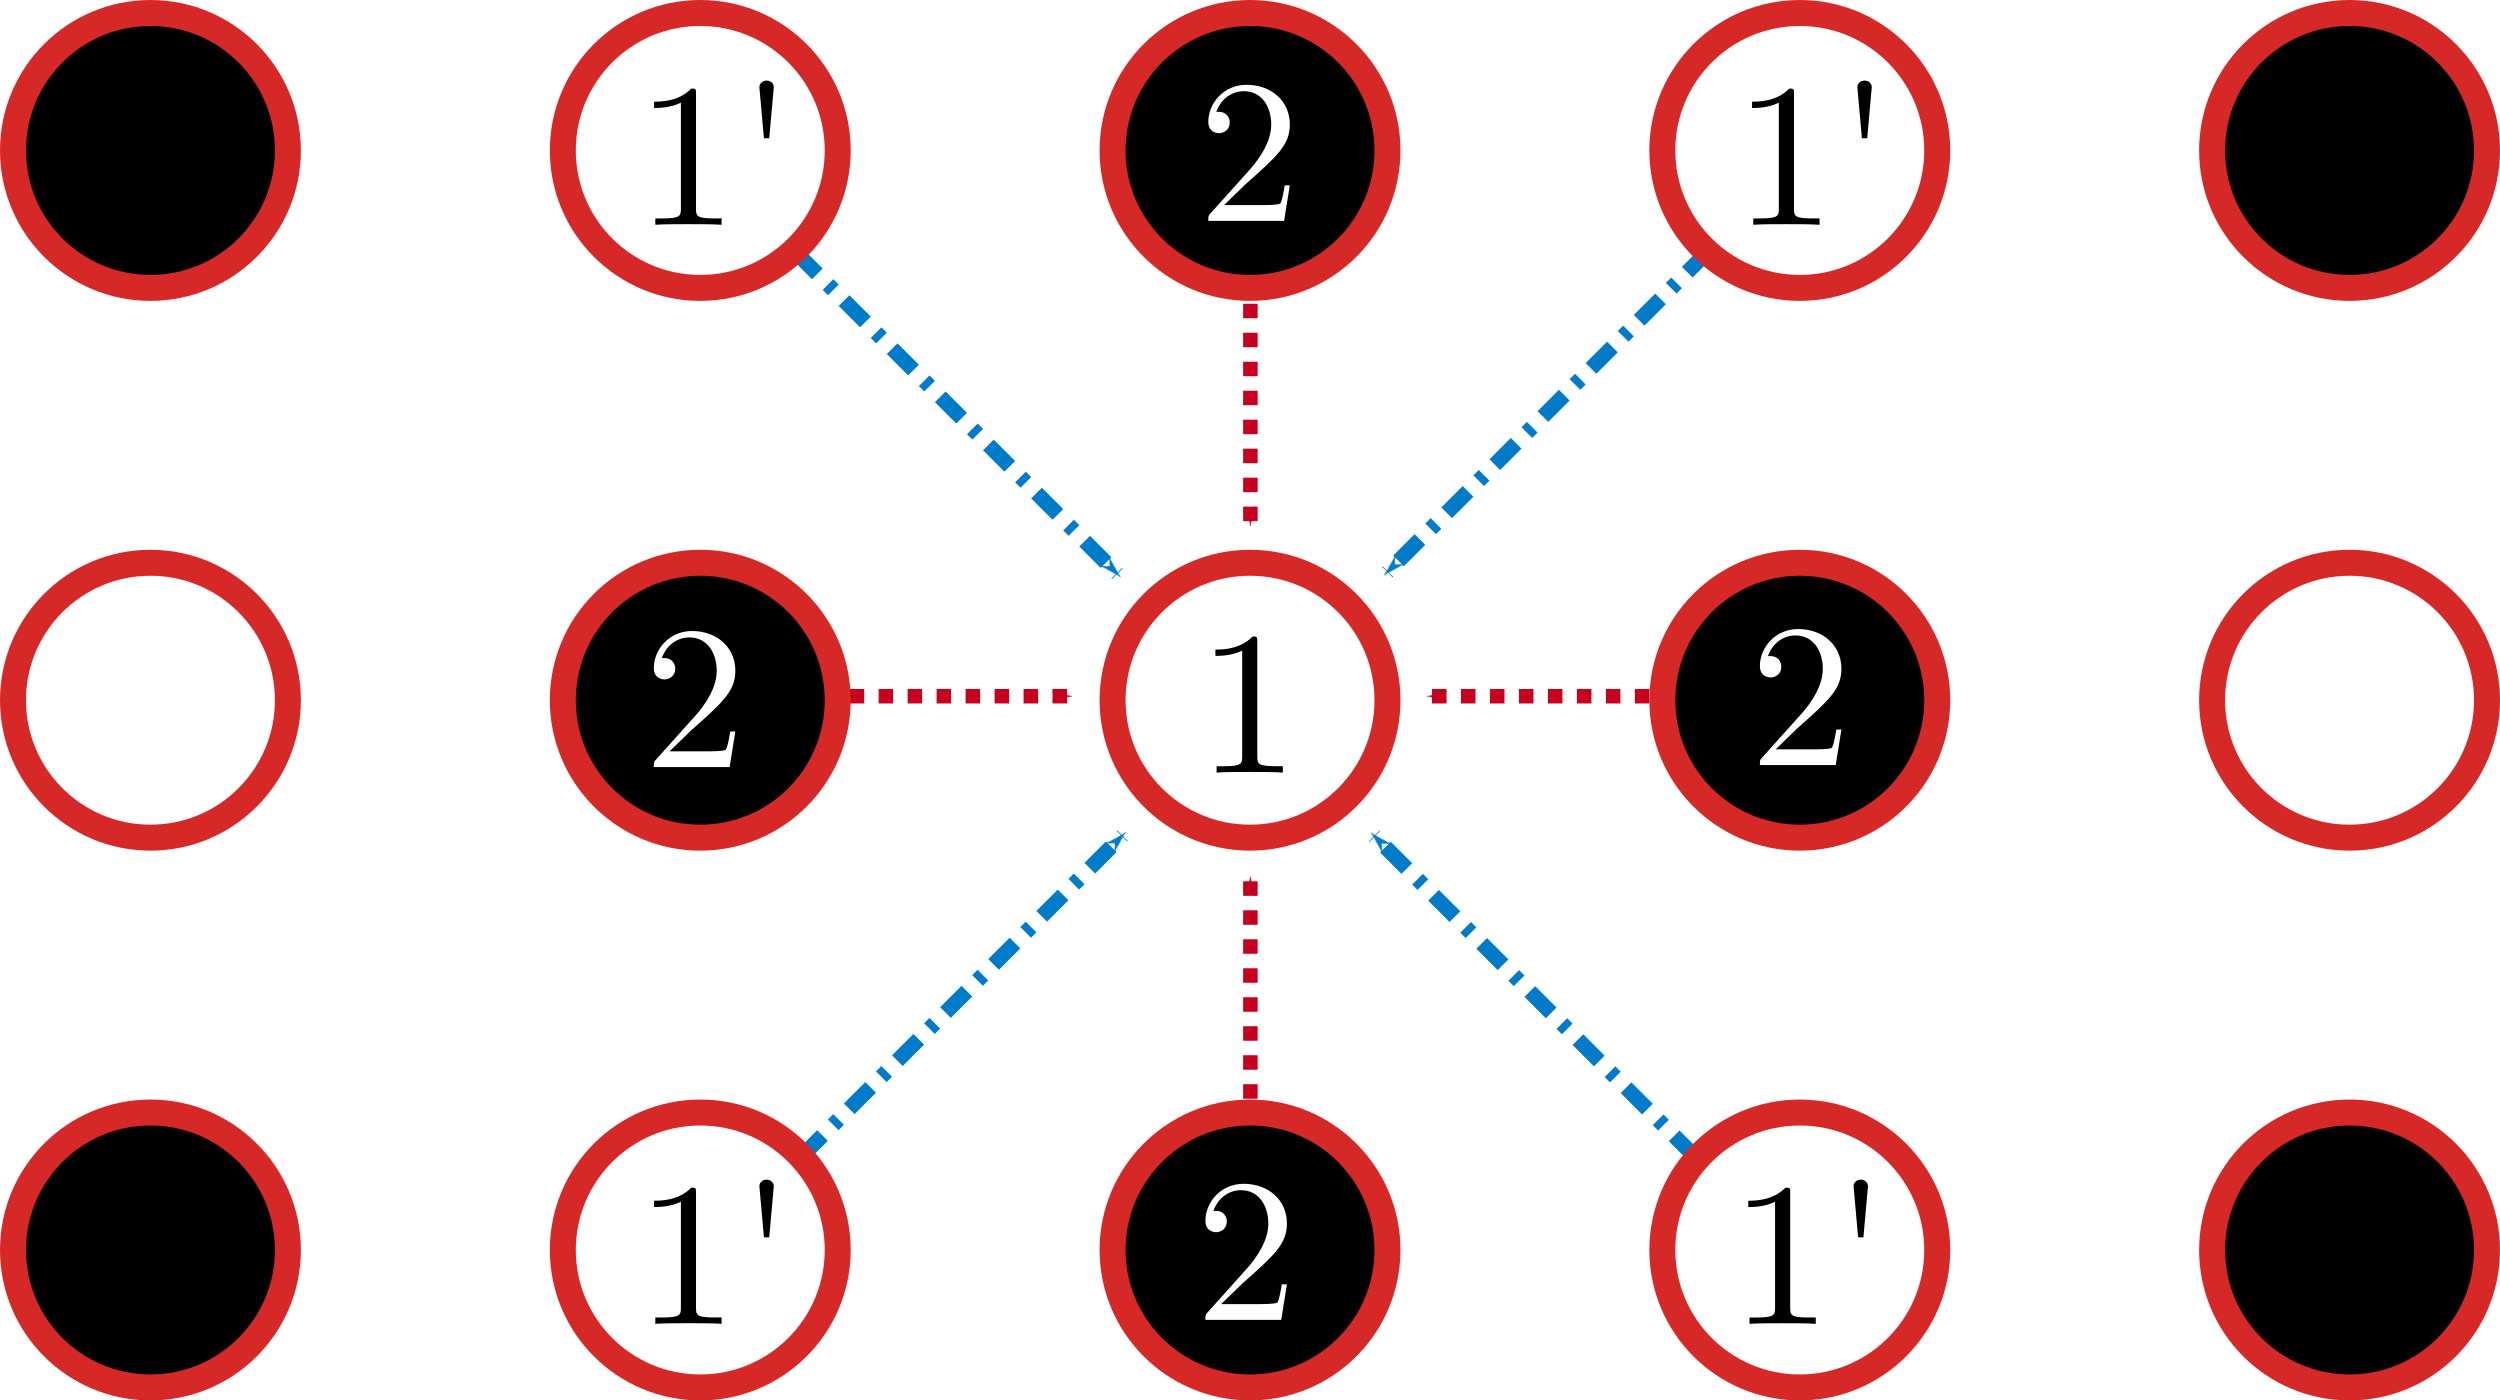 <?xml version="1.0" encoding="UTF-8" standalone="no"?>
<svg
   xmlns:dc="http://purl.org/dc/elements/1.1/"
   xmlns:cc="http://creativecommons.org/ns#"
   xmlns:rdf="http://www.w3.org/1999/02/22-rdf-syntax-ns#"
   xmlns:svg="http://www.w3.org/2000/svg"
   xmlns="http://www.w3.org/2000/svg"
   xmlns:sodipodi="http://sodipodi.sourceforge.net/DTD/sodipodi-0.dtd"
   xmlns:inkscape="http://www.inkscape.org/namespaces/inkscape"
   id="svg8"
   version="1.1"
   viewBox="0 0 48.125 26.958"
   height="101.89"
   width="181.89"
   sodipodi:docname="1_sites_CMF.svg"
   inkscape:version="0.92.5 (2060ec1f9f, 2020-04-08)">
  <sodipodi:namedview
     pagecolor="#bfbfbf"
     bordercolor="#666666"
     borderopacity="1"
     objecttolerance="10"
     gridtolerance="10"
     guidetolerance="10"
     inkscape:pageopacity="0"
     inkscape:pageshadow="2"
     inkscape:window-width="1920"
     inkscape:window-height="1016"
     id="namedview76"
     showgrid="false"
     inkscape:zoom="2.3548227"
     inkscape:cx="18.953043"
     inkscape:cy="58.142218"
     inkscape:window-x="0"
     inkscape:window-y="27"
     inkscape:window-maximized="1"
     inkscape:current-layer="g4954"
     showguides="true"
     inkscape:guide-bbox="true" />
  <defs
     id="defs2">
    <marker
       inkscape:isstock="true"
       style="overflow:visible"
       id="marker7851"
       refX="0"
       refY="0"
       orient="auto"
       inkscape:stockid="Arrow1Mend">
      <path
         transform="matrix(-0.4,0,0,-0.4,-4,0)"
         style="fill:#c6001e;fill-opacity:1;fill-rule:evenodd;stroke:#c6001e;stroke-width:1pt;stroke-opacity:1"
         d="M 0,0 5,-5 -12.5,0 5,5 Z"
         id="path7849"
         inkscape:connector-curvature="0" />
    </marker>
    <marker
       inkscape:isstock="true"
       style="overflow:visible"
       id="marker7703"
       refX="0"
       refY="0"
       orient="auto"
       inkscape:stockid="Arrow1Mend">
      <path
         transform="matrix(-0.4,0,0,-0.4,-4,0)"
         style="fill:#000000;fill-opacity:1;fill-rule:evenodd;stroke:#000000;stroke-width:1pt;stroke-opacity:1"
         d="M 0,0 5,-5 -12.5,0 5,5 Z"
         id="path7701"
         inkscape:connector-curvature="0" />
    </marker>
    <marker
       inkscape:stockid="Arrow1Mend"
       orient="auto"
       refY="0"
       refX="0"
       id="marker5437"
       style="overflow:visible"
       inkscape:isstock="true"
       inkscape:collect="always">
      <path
         id="path5435"
         d="M 0,0 5,-5 -12.5,0 5,5 Z"
         style="fill:#007bc9;fill-opacity:1;fill-rule:evenodd;stroke:#007bc9;stroke-width:1pt;stroke-opacity:1"
         transform="matrix(-0.4,0,0,-0.4,-4,0)"
         inkscape:connector-curvature="0" />
    </marker>
    <marker
       inkscape:stockid="Arrow1Send"
       orient="auto"
       refY="0"
       refX="0"
       id="Arrow1Send"
       style="overflow:visible"
       inkscape:isstock="true">
      <path
         id="path4973"
         d="M 0,0 5,-5 -12.5,0 5,5 Z"
         style="fill:#000000;fill-opacity:1;fill-rule:evenodd;stroke:#000000;stroke-width:1pt;stroke-opacity:1"
         transform="matrix(-0.2,0,0,-0.2,-1.2,0)"
         inkscape:connector-curvature="0" />
    </marker>
    <marker
       inkscape:stockid="Arrow1Mend"
       orient="auto"
       refY="0"
       refX="0"
       id="marker5221"
       style="overflow:visible"
       inkscape:isstock="true">
      <path
         id="path4967"
         d="M 0,0 5,-5 -12.5,0 5,5 Z"
         style="fill:#000000;fill-opacity:1;fill-rule:evenodd;stroke:#000000;stroke-width:1pt;stroke-opacity:1"
         transform="matrix(-0.4,0,0,-0.4,-4,0)"
         inkscape:connector-curvature="0" />
    </marker>
    <marker
       orient="auto"
       refY="0"
       refX="0"
       id="marker4566"
       style="overflow:visible">
      <path
         id="path4564"
         d="M 0,0 5,-5 -12.5,0 5,5 Z"
         style="fill:#ffa3a3;fill-opacity:1;fill-rule:evenodd;stroke:#ffa3a3;stroke-width:1pt;stroke-opacity:1"
         transform="matrix(-0.4,0,0,-0.4,-4,0)"
         inkscape:connector-curvature="0" />
    </marker>
    <marker
       style="overflow:visible"
       id="Arrow1Mend"
       refX="0"
       refY="0"
       orient="auto">
      <path
         transform="matrix(-0.4,0,0,-0.4,-4,0)"
         style="fill:#a6a6a6;fill-opacity:1;fill-rule:evenodd;stroke:#a6a6a6;stroke-width:1pt;stroke-opacity:1"
         d="M 0,0 5,-5 -12.5,0 5,5 Z"
         id="path1107"
         inkscape:connector-curvature="0" />
    </marker>
    <marker
       style="overflow:visible"
       id="Arrow1Mend-5"
       refX="0"
       refY="0"
       orient="auto">
      <path
         transform="matrix(-0.4,0,0,-0.4,-4,0)"
         style="fill:#a6a6a6;fill-opacity:1;fill-rule:evenodd;stroke:#a6a6a6;stroke-width:1pt;stroke-opacity:1"
         d="M 0,0 5,-5 -12.5,0 5,5 Z"
         id="path1107-2"
         inkscape:connector-curvature="0" />
    </marker>
    <marker
       style="overflow:visible"
       id="Arrow1Mend-4"
       refX="0"
       refY="0"
       orient="auto">
      <path
         transform="matrix(-0.4,0,0,-0.4,-4,0)"
         style="fill:#a6a6a6;fill-opacity:1;fill-rule:evenodd;stroke:#a6a6a6;stroke-width:1pt;stroke-opacity:1"
         d="M 0,0 5,-5 -12.5,0 5,5 Z"
         id="path1107-7"
         inkscape:connector-curvature="0" />
    </marker>
    <marker
       style="overflow:visible"
       id="Arrow1Mend-43"
       refX="0"
       refY="0"
       orient="auto">
      <path
         transform="matrix(-0.4,0,0,-0.4,-4,0)"
         style="fill:#a6a6a6;fill-opacity:1;fill-rule:evenodd;stroke:#a6a6a6;stroke-width:1pt;stroke-opacity:1"
         d="M 0,0 5,-5 -12.5,0 5,5 Z"
         id="path1107-0"
         inkscape:connector-curvature="0" />
    </marker>
    <marker
       style="overflow:visible"
       id="Arrow1Mend-8"
       refX="0"
       refY="0"
       orient="auto">
      <path
         transform="matrix(-0.4,0,0,-0.4,-4,0)"
         style="fill:#a6a6a6;fill-opacity:1;fill-rule:evenodd;stroke:#a6a6a6;stroke-width:1pt;stroke-opacity:1"
         d="M 0,0 5,-5 -12.5,0 5,5 Z"
         id="path1107-6"
         inkscape:connector-curvature="0" />
    </marker>
    <marker
       style="overflow:visible"
       id="Arrow1Mend-84"
       refX="0"
       refY="0"
       orient="auto">
      <path
         transform="matrix(-0.4,0,0,-0.4,-4,0)"
         style="fill:#a6a6a6;fill-opacity:1;fill-rule:evenodd;stroke:#a6a6a6;stroke-width:1pt;stroke-opacity:1"
         d="M 0,0 5,-5 -12.5,0 5,5 Z"
         id="path1107-3"
         inkscape:connector-curvature="0" />
    </marker>
    <marker
       style="overflow:visible"
       id="Arrow1Mend-49"
       refX="0"
       refY="0"
       orient="auto">
      <path
         transform="matrix(-0.4,0,0,-0.4,-4,0)"
         style="fill:#a6a6a6;fill-opacity:1;fill-rule:evenodd;stroke:#a6a6a6;stroke-width:1pt;stroke-opacity:1"
         d="M 0,0 5,-5 -12.5,0 5,5 Z"
         id="path1107-20"
         inkscape:connector-curvature="0" />
    </marker>
    <marker
       style="overflow:visible"
       id="Arrow1Mend-89"
       refX="0"
       refY="0"
       orient="auto">
      <path
         transform="matrix(-0.4,0,0,-0.4,-4,0)"
         style="fill:#a6a6a6;fill-opacity:1;fill-rule:evenodd;stroke:#a6a6a6;stroke-width:1pt;stroke-opacity:1"
         d="M 0,0 5,-5 -12.5,0 5,5 Z"
         id="path1107-26"
         inkscape:connector-curvature="0" />
    </marker>
    <marker
       orient="auto"
       refY="0"
       refX="0"
       id="marker4566-5"
       style="overflow:visible">
      <path
         id="path4564-0"
         d="M 0,0 5,-5 -12.5,0 5,5 Z"
         style="fill:#ffa3a3;fill-opacity:1;fill-rule:evenodd;stroke:#ffa3a3;stroke-width:1pt;stroke-opacity:1"
         transform="matrix(-0.4,0,0,-0.4,-4,0)"
         inkscape:connector-curvature="0" />
    </marker>
    <marker
       orient="auto"
       refY="0"
       refX="0"
       id="marker4566-8"
       style="overflow:visible">
      <path
         id="path4564-7"
         d="M 0,0 5,-5 -12.5,0 5,5 Z"
         style="fill:#ffa3a3;fill-opacity:1;fill-rule:evenodd;stroke:#ffa3a3;stroke-width:1pt;stroke-opacity:1"
         transform="matrix(-0.4,0,0,-0.4,-4,0)"
         inkscape:connector-curvature="0" />
    </marker>
    <marker
       orient="auto"
       refY="0"
       refX="0"
       id="marker4566-7"
       style="overflow:visible">
      <path
         id="path4564-2"
         d="M 0,0 5,-5 -12.5,0 5,5 Z"
         style="fill:#ffa3a3;fill-opacity:1;fill-rule:evenodd;stroke:#ffa3a3;stroke-width:1pt;stroke-opacity:1"
         transform="matrix(-0.4,0,0,-0.4,-4,0)"
         inkscape:connector-curvature="0" />
    </marker>
    <marker
       orient="auto"
       refY="0"
       refX="0"
       id="marker4566-2"
       style="overflow:visible">
      <path
         id="path4564-26"
         d="M 0,0 5,-5 -12.5,0 5,5 Z"
         style="fill:#ffa3a3;fill-opacity:1;fill-rule:evenodd;stroke:#ffa3a3;stroke-width:1pt;stroke-opacity:1"
         transform="matrix(-0.4,0,0,-0.4,-4,0)"
         inkscape:connector-curvature="0" />
    </marker>
    <marker
       orient="auto"
       refY="0"
       refX="0"
       id="marker4566-6"
       style="overflow:visible">
      <path
         id="path4564-1"
         d="M 0,0 5,-5 -12.5,0 5,5 Z"
         style="fill:#ffa3a3;fill-opacity:1;fill-rule:evenodd;stroke:#ffa3a3;stroke-width:1pt;stroke-opacity:1"
         transform="matrix(-0.4,0,0,-0.4,-4,0)"
         inkscape:connector-curvature="0" />
    </marker>
    <marker
       inkscape:stockid="Arrow1Mend"
       orient="auto"
       refY="0"
       refX="0"
       id="marker5437-7"
       style="overflow:visible"
       inkscape:isstock="true">
      <path
         inkscape:connector-curvature="0"
         id="path5435-9"
         d="M 0,0 5,-5 -12.5,0 5,5 Z"
         style="fill:#007bc9;fill-opacity:1;fill-rule:evenodd;stroke:#007bc9;stroke-width:1pt;stroke-opacity:1"
         transform="matrix(-0.4,0,0,-0.4,-4,0)" />
    </marker>
    <marker
       inkscape:stockid="Arrow1Mend"
       orient="auto"
       refY="0"
       refX="0"
       id="marker5437-0"
       style="overflow:visible"
       inkscape:isstock="true">
      <path
         inkscape:connector-curvature="0"
         id="path5435-2"
         d="M 0,0 5,-5 -12.5,0 5,5 Z"
         style="fill:#007bc9;fill-opacity:1;fill-rule:evenodd;stroke:#007bc9;stroke-width:1pt;stroke-opacity:1"
         transform="matrix(-0.4,0,0,-0.4,-4,0)" />
    </marker>
    <marker
       inkscape:stockid="Arrow1Mend"
       orient="auto"
       refY="0"
       refX="0"
       id="marker5437-75"
       style="overflow:visible"
       inkscape:isstock="true">
      <path
         inkscape:connector-curvature="0"
         id="path5435-92"
         d="M 0,0 5,-5 -12.5,0 5,5 Z"
         style="fill:#007bc9;fill-opacity:1;fill-rule:evenodd;stroke:#007bc9;stroke-width:1pt;stroke-opacity:1"
         transform="matrix(-0.4,0,0,-0.4,-4,0)" />
    </marker>
    <marker
       inkscape:isstock="true"
       style="overflow:visible"
       id="marker7851-3"
       refX="0"
       refY="0"
       orient="auto"
       inkscape:stockid="Arrow1Mend">
      <path
         inkscape:connector-curvature="0"
         transform="matrix(-0.4,0,0,-0.4,-4,0)"
         style="fill:#c6001e;fill-opacity:1;fill-rule:evenodd;stroke:#c6001e;stroke-width:1pt;stroke-opacity:1"
         d="M 0,0 5,-5 -12.5,0 5,5 Z"
         id="path7849-6" />
    </marker>
    <marker
       inkscape:isstock="true"
       style="overflow:visible"
       id="marker7851-2"
       refX="0"
       refY="0"
       orient="auto"
       inkscape:stockid="Arrow1Mend">
      <path
         inkscape:connector-curvature="0"
         transform="matrix(-0.4,0,0,-0.4,-4,0)"
         style="fill:#c6001e;fill-opacity:1;fill-rule:evenodd;stroke:#c6001e;stroke-width:1pt;stroke-opacity:1"
         d="M 0,0 5,-5 -12.5,0 5,5 Z"
         id="path7849-9" />
    </marker>
    <marker
       inkscape:stockid="Arrow1Mend"
       orient="auto"
       refY="0"
       refX="0"
       id="marker5437-7-1"
       style="overflow:visible"
       inkscape:isstock="true">
      <path
         inkscape:connector-curvature="0"
         id="path5435-9-9"
         d="M 0,0 5,-5 -12.5,0 5,5 Z"
         style="fill:#000000;fill-opacity:1;fill-rule:evenodd;stroke:#000000;stroke-width:1pt;stroke-opacity:1"
         transform="matrix(-0.4,0,0,-0.4,-4,0)" />
    </marker>
    <marker
       inkscape:isstock="true"
       style="overflow:visible"
       id="marker7851-4"
       refX="0"
       refY="0"
       orient="auto"
       inkscape:stockid="Arrow1Mend">
      <path
         inkscape:connector-curvature="0"
         transform="matrix(-0.4,0,0,-0.4,-4,0)"
         style="fill:#000000;fill-opacity:1;fill-rule:evenodd;stroke:#000000;stroke-width:1pt;stroke-opacity:1"
         d="M 0,0 5,-5 -12.5,0 5,5 Z"
         id="path7849-7" />
    </marker>
    <marker
       inkscape:stockid="Arrow1Mend"
       orient="auto"
       refY="0"
       refX="0"
       id="marker5437-75-8"
       style="overflow:visible"
       inkscape:isstock="true">
      <path
         inkscape:connector-curvature="0"
         id="path5435-92-4"
         d="M 0,0 5,-5 -12.5,0 5,5 Z"
         style="fill:#000000;fill-opacity:1;fill-rule:evenodd;stroke:#000000;stroke-width:1pt;stroke-opacity:1"
         transform="matrix(-0.4,0,0,-0.4,-4,0)" />
    </marker>
    <marker
       inkscape:isstock="true"
       style="overflow:visible"
       id="marker7851-3-5"
       refX="0"
       refY="0"
       orient="auto"
       inkscape:stockid="Arrow1Mend">
      <path
         inkscape:connector-curvature="0"
         transform="matrix(-0.4,0,0,-0.4,-4,0)"
         style="fill:#000000;fill-opacity:1;fill-rule:evenodd;stroke:#000000;stroke-width:1pt;stroke-opacity:1"
         d="M 0,0 5,-5 -12.5,0 5,5 Z"
         id="path7849-6-0" />
    </marker>
    <marker
       inkscape:isstock="true"
       style="overflow:visible"
       id="marker7851-2-1"
       refX="0"
       refY="0"
       orient="auto"
       inkscape:stockid="Arrow1Mend">
      <path
         inkscape:connector-curvature="0"
         transform="matrix(-0.4,0,0,-0.4,-4,0)"
         style="fill:#000000;fill-opacity:1;fill-rule:evenodd;stroke:#000000;stroke-width:1pt;stroke-opacity:1"
         d="M 0,0 5,-5 -12.5,0 5,5 Z"
         id="path7849-9-0" />
    </marker>
    <marker
       inkscape:stockid="Arrow1Mend"
       orient="auto"
       refY="0"
       refX="0"
       id="marker5437-0-6"
       style="overflow:visible"
       inkscape:isstock="true">
      <path
         inkscape:connector-curvature="0"
         id="path5435-2-3"
         d="M 0,0 5,-5 -12.5,0 5,5 Z"
         style="fill:#000000;fill-opacity:1;fill-rule:evenodd;stroke:#000000;stroke-width:1pt;stroke-opacity:1"
         transform="matrix(-0.4,0,0,-0.4,-4,0)" />
    </marker>
    <marker
       inkscape:isstock="true"
       style="overflow:visible"
       id="marker7851-7"
       refX="0"
       refY="0"
       orient="auto"
       inkscape:stockid="Arrow1Mend">
      <path
         inkscape:connector-curvature="0"
         transform="matrix(-0.4,0,0,-0.4,-4,0)"
         style="fill:#c6001e;fill-opacity:1;fill-rule:evenodd;stroke:#c6001e;stroke-width:1pt;stroke-opacity:1"
         d="M 0,0 5,-5 -12.5,0 5,5 Z"
         id="path7849-65" />
    </marker>
    <marker
       inkscape:isstock="true"
       style="overflow:visible"
       id="marker7851-3-6"
       refX="0"
       refY="0"
       orient="auto"
       inkscape:stockid="Arrow1Mend">
      <path
         inkscape:connector-curvature="0"
         transform="matrix(-0.4,0,0,-0.4,-4,0)"
         style="fill:#c6001e;fill-opacity:1;fill-rule:evenodd;stroke:#c6001e;stroke-width:1pt;stroke-opacity:1"
         d="M 0,0 5,-5 -12.5,0 5,5 Z"
         id="path7849-6-9" />
    </marker>
    <marker
       inkscape:isstock="true"
       style="overflow:visible"
       id="marker7851-2-3"
       refX="0"
       refY="0"
       orient="auto"
       inkscape:stockid="Arrow1Mend">
      <path
         inkscape:connector-curvature="0"
         transform="matrix(-0.4,0,0,-0.4,-4,0)"
         style="fill:#c6001e;fill-opacity:1;fill-rule:evenodd;stroke:#c6001e;stroke-width:1pt;stroke-opacity:1"
         d="M 0,0 5,-5 -12.5,0 5,5 Z"
         id="path7849-9-7" />
    </marker>
    <marker
       inkscape:stockid="Arrow1Mend"
       orient="auto"
       refY="0"
       refX="0"
       id="marker5437-0-5"
       style="overflow:visible"
       inkscape:isstock="true">
      <path
         inkscape:connector-curvature="0"
         id="path5435-2-4"
         d="M 0,0 5,-5 -12.5,0 5,5 Z"
         style="fill:#007bc9;fill-opacity:1;fill-rule:evenodd;stroke:#007bc9;stroke-width:1pt;stroke-opacity:1"
         transform="matrix(-0.4,0,0,-0.4,-4,0)" />
    </marker>
    <marker
       inkscape:stockid="Arrow1Mend"
       orient="auto"
       refY="0"
       refX="0"
       id="marker5437-75-7"
       style="overflow:visible"
       inkscape:isstock="true">
      <path
         inkscape:connector-curvature="0"
         id="path5435-92-8"
         d="M 0,0 5,-5 -12.5,0 5,5 Z"
         style="fill:#000000;fill-opacity:1;fill-rule:evenodd;stroke:#000000;stroke-width:1pt;stroke-opacity:1"
         transform="matrix(-0.4,0,0,-0.4,-4,0)" />
    </marker>
    <marker
       inkscape:stockid="Arrow1Mend"
       orient="auto"
       refY="0"
       refX="0"
       id="marker5437-7-8"
       style="overflow:visible"
       inkscape:isstock="true">
      <path
         inkscape:connector-curvature="0"
         id="path5435-9-8"
         d="M 0,0 5,-5 -12.5,0 5,5 Z"
         style="fill:#007bc9;fill-opacity:1;fill-rule:evenodd;stroke:#007bc9;stroke-width:1pt;stroke-opacity:1"
         transform="matrix(-0.4,0,0,-0.4,-4,0)" />
    </marker>
    <marker
       inkscape:stockid="Arrow1Mend"
       orient="auto"
       refY="0"
       refX="0"
       id="marker5437-75-3"
       style="overflow:visible"
       inkscape:isstock="true">
      <path
         inkscape:connector-curvature="0"
         id="path5435-92-1"
         d="M 0,0 5,-5 -12.5,0 5,5 Z"
         style="fill:#000000;fill-opacity:1;fill-rule:evenodd;stroke:#000000;stroke-width:1pt;stroke-opacity:1"
         transform="matrix(-0.4,0,0,-0.4,-4,0)" />
    </marker>
    <marker
       inkscape:stockid="Arrow1Mend"
       orient="auto"
       refY="0"
       refX="0"
       id="marker5437-7-2"
       style="overflow:visible"
       inkscape:isstock="true">
      <path
         inkscape:connector-curvature="0"
         id="path5435-9-0"
         d="M 0,0 5,-5 -12.5,0 5,5 Z"
         style="fill:#000000;fill-opacity:1;fill-rule:evenodd;stroke:#000000;stroke-width:1pt;stroke-opacity:1"
         transform="matrix(-0.4,0,0,-0.4,-4,0)" />
    </marker>
    <marker
       inkscape:stockid="Arrow1Mend"
       orient="auto"
       refY="0"
       refX="0"
       id="marker5437-7-8-8"
       style="overflow:visible"
       inkscape:isstock="true">
      <path
         inkscape:connector-curvature="0"
         id="path5435-9-8-9"
         d="M 0,0 5,-5 -12.5,0 5,5 Z"
         style="fill:#007bc9;fill-opacity:1;fill-rule:evenodd;stroke:#007bc9;stroke-width:1pt;stroke-opacity:1"
         transform="matrix(-0.4,0,0,-0.4,-4,0)" />
    </marker>
  </defs>
  <g
     id="g4954"
     transform="translate(-10.583)">
    <path
       style="fill:#c6001e;fill-opacity:1;stroke:#c6001e;stroke-width:0.279;stroke-miterlimit:4.2;stroke-dasharray:0.279, 0.279;stroke-dashoffset:0;stroke-opacity:1;marker-end:url(#marker7851-3-6)"
       d="m 24.149,13.402 h 6.982"
       id="path7661-1-4"
       inkscape:connector-curvature="0" />
    <path
       style="fill:#c6001e;fill-opacity:1;stroke:#c6001e;stroke-width:0.279;stroke-miterlimit:4.2;stroke-dasharray:0.279, 0.279;stroke-dashoffset:0;stroke-opacity:1;marker-end:url(#marker7851-3)"
       d="M 45.124,13.402 H 38.143"
       id="path7661-1"
       inkscape:connector-curvature="0" />
    <path
       style="fill:#c6001e;fill-opacity:1;stroke:#c6001e;stroke-width:0.279;stroke-miterlimit:4.2;stroke-dasharray:0.279, 0.279;stroke-dashoffset:0;stroke-opacity:1;marker-end:url(#marker7851-2)"
       d="M 34.653,23.94 V 16.959"
       id="path7661-3"
       inkscape:connector-curvature="0" />
    <path
       style="fill:#c6001e;fill-opacity:1;stroke:#c6001e;stroke-width:0.279;stroke-miterlimit:4.2;stroke-dasharray:0.279, 0.279;stroke-dashoffset:0;stroke-opacity:1;marker-end:url(#marker7851)"
       d="M 34.653,3.057 V 10.039"
       id="path7661"
       inkscape:connector-curvature="0" />
    <path
       style="fill:#007bc9;fill-opacity:1;stroke:#007bc9;stroke-width:0.291;stroke-miterlimit:4.2;stroke-dasharray:0.582, 0.291, 0.146, 0.291;stroke-dashoffset:0;stroke-opacity:1;marker-end:url(#marker5437)"
       d="M 45.075,24.129 37.036,16.091"
       id="path4956"
       inkscape:connector-curvature="0" />
    <path
       style="fill:#007bc9;fill-opacity:1;stroke:#007bc9;stroke-width:0.291;stroke-miterlimit:4.2;stroke-dasharray:0.582, 0.291, 0.146, 0.291;stroke-dashoffset:0;stroke-opacity:1;marker-end:url(#marker5437-7)"
       d="M 24.052,3.007 32.091,11.046"
       id="path4956-2"
       inkscape:connector-curvature="0" />
    <path
       style="fill:#007bc9;fill-opacity:1;stroke:#007bc9;stroke-width:0.291;stroke-miterlimit:4.2;stroke-dasharray:0.582, 0.291, 0.146, 0.291;stroke-dashoffset:0;stroke-opacity:1;marker-end:url(#marker5437-0)"
       d="m 24.152,24.123 8.038,-8.038"
       id="path4956-3"
       inkscape:connector-curvature="0" />
    <path
       style="fill:#007bc9;fill-opacity:1;stroke:#007bc9;stroke-width:0.291;stroke-miterlimit:4.2;stroke-dasharray:0.582, 0.291, 0.146, 0.291;stroke-dashoffset:0;stroke-opacity:1;marker-end:url(#marker5437-75)"
       d="m 45.327,2.975 -8.038,8.038"
       id="path4956-28"
       inkscape:connector-curvature="0" />
    <circle
       r="2.646"
       cy="13.479"
       cx="24.063"
       id="path820-93"
       style="opacity:1;vector-effect:none;fill:#000000;fill-opacity:1;fill-rule:evenodd;stroke:#d72828;stroke-width:0.5;stroke-linecap:round;stroke-linejoin:round;stroke-miterlimit:4;stroke-dasharray:none;stroke-dashoffset:0;stroke-opacity:1;paint-order:stroke markers fill" />
    <circle
       r="2.646"
       cy="13.479"
       cx="34.646"
       id="path820-70"
       style="opacity:1;vector-effect:none;fill:#ffffff;fill-opacity:1;fill-rule:evenodd;stroke:#d72828;stroke-width:0.5;stroke-linecap:round;stroke-linejoin:round;stroke-miterlimit:4;stroke-dasharray:none;stroke-dashoffset:0;stroke-opacity:1;paint-order:stroke markers fill" />
    <circle
       r="2.646"
       cy="13.479"
       cx="55.812"
       id="path820-1"
       style="opacity:1;vector-effect:none;fill:#ffffff;fill-opacity:1;fill-rule:evenodd;stroke:#d72828;stroke-width:0.5;stroke-linecap:round;stroke-linejoin:round;stroke-miterlimit:4;stroke-dasharray:none;stroke-dashoffset:0;stroke-opacity:1;paint-order:stroke markers fill" />
    <circle
       r="2.646"
       cy="13.479"
       cx="45.229"
       id="path820-2"
       style="opacity:1;vector-effect:none;fill:#000000;fill-opacity:1;fill-rule:evenodd;stroke:#d72828;stroke-width:0.5;stroke-linecap:round;stroke-linejoin:round;stroke-miterlimit:4;stroke-dasharray:none;stroke-dashoffset:0;stroke-opacity:1;paint-order:stroke markers fill" />
    <circle
       r="2.646"
       cy="13.479"
       cx="13.479"
       id="path820-60"
       style="opacity:1;vector-effect:none;fill:#ffffff;fill-opacity:1;fill-rule:evenodd;stroke:#d72828;stroke-width:0.5;stroke-linecap:round;stroke-linejoin:round;stroke-miterlimit:4;stroke-dasharray:none;stroke-dashoffset:0;stroke-opacity:1;paint-order:stroke markers fill" />
    <circle
       r="2.646"
       cy="2.896"
       cx="24.063"
       id="path820-7"
       style="opacity:1;vector-effect:none;fill:#ffffff;fill-opacity:1;fill-rule:evenodd;stroke:#d72828;stroke-width:0.5;stroke-linecap:round;stroke-linejoin:round;stroke-miterlimit:4;stroke-dasharray:none;stroke-dashoffset:0;stroke-opacity:1;paint-order:stroke markers fill" />
    <circle
       r="2.646"
       cy="2.896"
       cx="34.646"
       id="path820-5"
       style="opacity:1;vector-effect:none;fill:#000000;fill-opacity:1;fill-rule:evenodd;stroke:#d72828;stroke-width:0.5;stroke-linecap:round;stroke-linejoin:round;stroke-miterlimit:4;stroke-dasharray:none;stroke-dashoffset:0;stroke-opacity:1;paint-order:stroke markers fill" />
    <circle
       r="2.646"
       cy="2.896"
       cx="45.229"
       id="path820-35"
       style="opacity:1;vector-effect:none;fill:#ffffff;fill-opacity:1;fill-rule:evenodd;stroke:#d72828;stroke-width:0.5;stroke-linecap:round;stroke-linejoin:round;stroke-miterlimit:4;stroke-dasharray:none;stroke-dashoffset:0;stroke-opacity:1;paint-order:stroke markers fill" />
    <circle
       r="2.646"
       cy="2.896"
       cx="55.812"
       id="path820-9"
       style="opacity:1;vector-effect:none;fill:#000000;fill-opacity:1;fill-rule:evenodd;stroke:#d72828;stroke-width:0.5;stroke-linecap:round;stroke-linejoin:round;stroke-miterlimit:4;stroke-dasharray:none;stroke-dashoffset:0;stroke-opacity:1;paint-order:stroke markers fill" />
    <circle
       r="2.646"
       cy="2.896"
       cx="13.479"
       id="path820-626"
       style="opacity:1;vector-effect:none;fill:#000000;fill-opacity:1;fill-rule:evenodd;stroke:#d72828;stroke-width:0.5;stroke-linecap:round;stroke-linejoin:round;stroke-miterlimit:4;stroke-dasharray:none;stroke-dashoffset:0;stroke-opacity:1;paint-order:stroke markers fill" />
    <circle
       r="2.646"
       cy="24.062"
       cx="24.063"
       id="path820-75"
       style="opacity:1;vector-effect:none;fill:#ffffff;fill-opacity:1;fill-rule:evenodd;stroke:#d72828;stroke-width:0.5;stroke-linecap:round;stroke-linejoin:round;stroke-miterlimit:4;stroke-dasharray:none;stroke-dashoffset:0;stroke-opacity:1;paint-order:stroke markers fill" />
    <circle
       r="2.646"
       cy="24.062"
       cx="34.646"
       id="path820-92"
       style="opacity:1;vector-effect:none;fill:#000000;fill-opacity:1;fill-rule:evenodd;stroke:#d72828;stroke-width:0.5;stroke-linecap:round;stroke-linejoin:round;stroke-miterlimit:4;stroke-dasharray:none;stroke-dashoffset:0;stroke-opacity:1;paint-order:stroke markers fill" />
    <circle
       r="2.646"
       cy="24.062"
       cx="13.479"
       id="path820-36"
       style="opacity:1;vector-effect:none;fill:#000000;fill-opacity:1;fill-rule:evenodd;stroke:#d72828;stroke-width:0.5;stroke-linecap:round;stroke-linejoin:round;stroke-miterlimit:4;stroke-dasharray:none;stroke-dashoffset:0;stroke-opacity:1;paint-order:stroke markers fill" />
    <circle
       r="2.646"
       cy="24.062"
       cx="45.229"
       id="path820-78"
       style="opacity:1;vector-effect:none;fill:#ffffff;fill-opacity:1;fill-rule:evenodd;stroke:#d72828;stroke-width:0.5;stroke-linecap:round;stroke-linejoin:round;stroke-miterlimit:4;stroke-dasharray:none;stroke-dashoffset:0;stroke-opacity:1;paint-order:stroke markers fill" />
    <circle
       r="2.646"
       cy="24.062"
       cx="55.812"
       id="path820-50"
       style="opacity:1;vector-effect:none;fill:#000000;fill-opacity:1;fill-rule:evenodd;stroke:#d72828;stroke-width:0.5;stroke-linecap:round;stroke-linejoin:round;stroke-miterlimit:4;stroke-dasharray:none;stroke-dashoffset:0;stroke-opacity:1;paint-order:stroke markers fill" />
    <path
       inkscape:connector-curvature="0"
       id="path1441"
       style="font-style:normal;font-variant:normal;font-weight:normal;font-stretch:normal;font-size:25.4px;line-height:1.25;font-family:'Latin Modern Roman';-inkscape-font-specification:'Latin Modern Roman, ';fill:#000000;fill-opacity:1;stroke:none;stroke-width:0.082;stroke-linecap:butt;stroke-linejoin:miter;stroke-miterlimit:44;stroke-dasharray:none;stroke-dashoffset:0;stroke-opacity:1;paint-order:fill markers stroke"
       d="m 35.278,14.871 v -0.122 h -0.126 c -0.354,0 -0.366,-0.043 -0.366,-0.189 v -2.206 c 0,-0.094 0,-0.102 -0.09,-0.102 -0.244,0.252 -0.59,0.252 -0.716,0.252 v 0.122 c 0.079,0 0.311,0 0.515,-0.102 v 2.037 c 0,0.142 -0.012,0.189 -0.366,0.189 h -0.126 v 0.122 c 0.138,-0.012 0.48,-0.012 0.637,-0.012 0.157,0 0.499,0 0.637,0.012 z" />
    <g
       id="g1456"
       style="fill:#000000;fill-opacity:1;stroke:none;stroke-opacity:1"
       transform="matrix(0.155,0,0,0.155,18.803,5)">
      <path
         d="m 36.584,-4.345 v -0.787 h -0.813 c -2.286,0 -2.362,-0.279 -2.362,-1.219 V -20.601 c 0,-0.61 0,-0.66 -0.584,-0.66 -1.575,1.626 -3.81,1.626 -4.623,1.626 v 0.787 c 0.508,0 2.007,0 3.327,-0.66 v 13.157 c 0,0.914 -0.076,1.219 -2.362,1.219 h -0.813 v 0.787 c 0.889,-0.076 3.099,-0.076 4.115,-0.076 1.016,0 3.226,0 4.115,0.076 z"
         style="font-style:normal;font-variant:normal;font-weight:normal;font-stretch:normal;font-size:25.4px;line-height:1.25;font-family:'Latin Modern Roman';-inkscape-font-specification:'Latin Modern Roman, ';fill:#000000;fill-opacity:1;stroke:none;stroke-width:0.529;stroke-linecap:butt;stroke-linejoin:miter;stroke-miterlimit:44;stroke-dasharray:none;stroke-dashoffset:0;stroke-opacity:1;paint-order:fill markers stroke"
         id="path1443"
         inkscape:connector-curvature="0" />
      <path
         d="m 43.061,-21.363 c 0.051,-0.508 -0.381,-0.889 -0.889,-0.889 -0.508,0 -0.94,0.381 -0.889,0.889 l 0.559,6.274 h 0.66 z"
         style="font-style:normal;font-variant:normal;font-weight:normal;font-stretch:normal;font-size:25.4px;line-height:1.25;font-family:'Latin Modern Roman';-inkscape-font-specification:'Latin Modern Roman, ';fill:#000000;fill-opacity:1;stroke:none;stroke-width:0.529;stroke-linecap:butt;stroke-linejoin:miter;stroke-miterlimit:44;stroke-dasharray:none;stroke-dashoffset:0;stroke-opacity:1;paint-order:fill markers stroke"
         id="path1445"
         inkscape:connector-curvature="0" />
    </g>
    <path
       inkscape:connector-curvature="0"
       id="path1447"
       style="font-style:normal;font-variant:normal;font-weight:normal;font-stretch:normal;font-size:25.4px;line-height:1.25;font-family:'Latin Modern Roman';-inkscape-font-specification:'Latin Modern Roman, ';fill:#ffffff;fill-opacity:1;stroke:none;stroke-width:0.082;stroke-linecap:butt;stroke-linejoin:miter;stroke-miterlimit:44;stroke-dasharray:none;stroke-dashoffset:0;stroke-opacity:1;paint-order:fill markers stroke"
       d="m 24.738,14.082 h -0.098 c -0.02,0.118 -0.047,0.291 -0.086,0.35 -0.028,0.031 -0.287,0.031 -0.374,0.031 h -0.708 l 0.417,-0.405 c 0.613,-0.543 0.849,-0.755 0.849,-1.148 0,-0.448 -0.354,-0.763 -0.834,-0.763 -0.444,0 -0.735,0.362 -0.735,0.712 0,0.22 0.197,0.22 0.208,0.22 0.067,0 0.204,-0.047 0.204,-0.208 0,-0.102 -0.071,-0.204 -0.208,-0.204 -0.031,0 -0.039,0 -0.051,0.004 0.09,-0.256 0.303,-0.401 0.531,-0.401 0.358,0 0.527,0.318 0.527,0.641 0,0.315 -0.197,0.625 -0.413,0.869 l -0.755,0.841 c -0.043,0.043 -0.043,0.051 -0.043,0.145 h 1.459 z" />
    <g
       id="g1456-3"
       style="fill:#000000;fill-opacity:1;stroke:none;stroke-opacity:1"
       transform="matrix(0.155,0,0,0.155,39.939,5)">
      <path
         d="m 36.584,-4.345 v -0.787 h -0.813 c -2.286,0 -2.362,-0.279 -2.362,-1.219 V -20.601 c 0,-0.61 0,-0.66 -0.584,-0.66 -1.575,1.626 -3.81,1.626 -4.623,1.626 v 0.787 c 0.508,0 2.007,0 3.327,-0.66 v 13.157 c 0,0.914 -0.076,1.219 -2.362,1.219 h -0.813 v 0.787 c 0.889,-0.076 3.099,-0.076 4.115,-0.076 1.016,0 3.226,0 4.115,0.076 z"
         style="font-style:normal;font-variant:normal;font-weight:normal;font-stretch:normal;font-size:25.4px;line-height:1.25;font-family:'Latin Modern Roman';-inkscape-font-specification:'Latin Modern Roman, ';fill:#000000;fill-opacity:1;stroke:none;stroke-width:0.529;stroke-linecap:butt;stroke-linejoin:miter;stroke-miterlimit:44;stroke-dasharray:none;stroke-dashoffset:0;stroke-opacity:1;paint-order:fill markers stroke"
         id="path1443-6"
         inkscape:connector-curvature="0" />
      <path
         d="m 43.061,-21.363 c 0.051,-0.508 -0.381,-0.889 -0.889,-0.889 -0.508,0 -0.94,0.381 -0.889,0.889 l 0.559,6.274 h 0.66 z"
         style="font-style:normal;font-variant:normal;font-weight:normal;font-stretch:normal;font-size:25.4px;line-height:1.25;font-family:'Latin Modern Roman';-inkscape-font-specification:'Latin Modern Roman, ';fill:#000000;fill-opacity:1;stroke:none;stroke-width:0.529;stroke-linecap:butt;stroke-linejoin:miter;stroke-miterlimit:44;stroke-dasharray:none;stroke-dashoffset:0;stroke-opacity:1;paint-order:fill markers stroke"
         id="path1445-7"
         inkscape:connector-curvature="0" />
    </g>
    <g
       id="g1456-5"
       style="fill:#000000;fill-opacity:1;stroke:none;stroke-opacity:1"
       transform="matrix(0.155,0,0,0.155,39.866,26.157)">
      <path
         d="m 36.584,-4.345 v -0.787 h -0.813 c -2.286,0 -2.362,-0.279 -2.362,-1.219 V -20.601 c 0,-0.61 0,-0.66 -0.584,-0.66 -1.575,1.626 -3.81,1.626 -4.623,1.626 v 0.787 c 0.508,0 2.007,0 3.327,-0.66 v 13.157 c 0,0.914 -0.076,1.219 -2.362,1.219 h -0.813 v 0.787 c 0.889,-0.076 3.099,-0.076 4.115,-0.076 1.016,0 3.226,0 4.115,0.076 z"
         style="font-style:normal;font-variant:normal;font-weight:normal;font-stretch:normal;font-size:25.4px;line-height:1.25;font-family:'Latin Modern Roman';-inkscape-font-specification:'Latin Modern Roman, ';fill:#000000;fill-opacity:1;stroke:none;stroke-width:0.529;stroke-linecap:butt;stroke-linejoin:miter;stroke-miterlimit:44;stroke-dasharray:none;stroke-dashoffset:0;stroke-opacity:1;paint-order:fill markers stroke"
         id="path1443-3"
         inkscape:connector-curvature="0" />
      <path
         d="m 43.061,-21.363 c 0.051,-0.508 -0.381,-0.889 -0.889,-0.889 -0.508,0 -0.94,0.381 -0.889,0.889 l 0.559,6.274 h 0.66 z"
         style="font-style:normal;font-variant:normal;font-weight:normal;font-stretch:normal;font-size:25.4px;line-height:1.25;font-family:'Latin Modern Roman';-inkscape-font-specification:'Latin Modern Roman, ';fill:#000000;fill-opacity:1;stroke:none;stroke-width:0.529;stroke-linecap:butt;stroke-linejoin:miter;stroke-miterlimit:44;stroke-dasharray:none;stroke-dashoffset:0;stroke-opacity:1;paint-order:fill markers stroke"
         id="path1445-5"
         inkscape:connector-curvature="0" />
    </g>
    <g
       id="g1456-6"
       style="fill:#000000;fill-opacity:1;stroke:none;stroke-opacity:1"
       transform="matrix(0.155,0,0,0.155,18.803,26.276)">
      <g
         id="g1505"
         transform="translate(0,-0.77)">
        <path
           inkscape:connector-curvature="0"
           id="path1443-2"
           style="font-style:normal;font-variant:normal;font-weight:normal;font-stretch:normal;font-size:25.4px;line-height:1.25;font-family:'Latin Modern Roman';-inkscape-font-specification:'Latin Modern Roman, ';fill:#000000;fill-opacity:1;stroke:none;stroke-width:0.529;stroke-linecap:butt;stroke-linejoin:miter;stroke-miterlimit:44;stroke-dasharray:none;stroke-dashoffset:0;stroke-opacity:1;paint-order:fill markers stroke"
           d="m 36.584,-4.345 v -0.787 h -0.813 c -2.286,0 -2.362,-0.279 -2.362,-1.219 V -20.601 c 0,-0.61 0,-0.66 -0.584,-0.66 -1.575,1.626 -3.81,1.626 -4.623,1.626 v 0.787 c 0.508,0 2.007,0 3.327,-0.66 v 13.157 c 0,0.914 -0.076,1.219 -2.362,1.219 h -0.813 v 0.787 c 0.889,-0.076 3.099,-0.076 4.115,-0.076 1.016,0 3.226,0 4.115,0.076 z" />
        <path
           inkscape:connector-curvature="0"
           id="path1445-9"
           style="font-style:normal;font-variant:normal;font-weight:normal;font-stretch:normal;font-size:25.4px;line-height:1.25;font-family:'Latin Modern Roman';-inkscape-font-specification:'Latin Modern Roman, ';fill:#000000;fill-opacity:1;stroke:none;stroke-width:0.529;stroke-linecap:butt;stroke-linejoin:miter;stroke-miterlimit:44;stroke-dasharray:none;stroke-dashoffset:0;stroke-opacity:1;paint-order:fill markers stroke"
           d="m 43.061,-21.363 c 0.051,-0.508 -0.381,-0.889 -0.889,-0.889 -0.508,0 -0.94,0.381 -0.889,0.889 l 0.559,6.274 h 0.66 z" />
      </g>
    </g>
    <path
       inkscape:connector-curvature="0"
       id="path1447-1"
       style="font-style:normal;font-variant:normal;font-weight:normal;font-stretch:normal;font-size:25.4px;line-height:1.25;font-family:'Latin Modern Roman';-inkscape-font-specification:'Latin Modern Roman, ';fill:#ffffff;fill-opacity:1;stroke:none;stroke-width:0.082;stroke-linecap:butt;stroke-linejoin:miter;stroke-miterlimit:44;stroke-dasharray:none;stroke-dashoffset:0;stroke-opacity:1;paint-order:fill markers stroke"
       d="m 35.412,3.567 h -0.098 c -0.02,0.118 -0.047,0.291 -0.086,0.35 -0.028,0.031 -0.287,0.031 -0.374,0.031 h -0.708 l 0.417,-0.405 c 0.613,-0.543 0.849,-0.755 0.849,-1.148 0,-0.448 -0.354,-0.763 -0.834,-0.763 -0.444,0 -0.735,0.362 -0.735,0.712 0,0.22 0.197,0.22 0.208,0.22 0.067,0 0.204,-0.047 0.204,-0.208 0,-0.102 -0.071,-0.204 -0.208,-0.204 -0.031,0 -0.039,0 -0.051,0.004 0.09,-0.256 0.303,-0.401 0.531,-0.401 0.358,0 0.527,0.318 0.527,0.641 0,0.315 -0.197,0.625 -0.413,0.869 l -0.755,0.841 c -0.043,0.043 -0.043,0.051 -0.043,0.145 h 1.459 z" />
    <path
       inkscape:connector-curvature="0"
       id="path1447-2"
       style="font-style:normal;font-variant:normal;font-weight:normal;font-stretch:normal;font-size:25.4px;line-height:1.25;font-family:'Latin Modern Roman';-inkscape-font-specification:'Latin Modern Roman, ';fill:#ffffff;fill-opacity:1;stroke:none;stroke-width:0.082;stroke-linecap:butt;stroke-linejoin:miter;stroke-miterlimit:44;stroke-dasharray:none;stroke-dashoffset:0;stroke-opacity:1;paint-order:fill markers stroke"
       d="m 46.03,14.044 h -0.098 c -0.02,0.118 -0.047,0.291 -0.086,0.35 -0.028,0.031 -0.287,0.031 -0.374,0.031 h -0.708 l 0.417,-0.405 c 0.613,-0.543 0.849,-0.755 0.849,-1.148 0,-0.448 -0.354,-0.763 -0.834,-0.763 -0.444,0 -0.735,0.362 -0.735,0.712 0,0.22 0.197,0.22 0.208,0.22 0.067,0 0.204,-0.047 0.204,-0.208 0,-0.102 -0.071,-0.204 -0.208,-0.204 -0.031,0 -0.039,0 -0.051,0.004 0.09,-0.256 0.303,-0.401 0.531,-0.401 0.358,0 0.527,0.318 0.527,0.641 0,0.315 -0.197,0.625 -0.413,0.869 l -0.755,0.841 c -0.043,0.043 -0.043,0.051 -0.043,0.145 h 1.459 z" />
    <path
       inkscape:connector-curvature="0"
       id="path1447-7"
       style="font-style:normal;font-variant:normal;font-weight:normal;font-stretch:normal;font-size:25.4px;line-height:1.25;font-family:'Latin Modern Roman';-inkscape-font-specification:'Latin Modern Roman, ';fill:#ffffff;fill-opacity:1;stroke:none;stroke-width:0.082;stroke-linecap:butt;stroke-linejoin:miter;stroke-miterlimit:44;stroke-dasharray:none;stroke-dashoffset:0;stroke-opacity:1;paint-order:fill markers stroke"
       d="m 35.356,24.723 h -0.098 c -0.02,0.118 -0.047,0.291 -0.086,0.35 -0.028,0.031 -0.287,0.031 -0.374,0.031 h -0.708 l 0.417,-0.405 c 0.613,-0.543 0.849,-0.755 0.849,-1.148 0,-0.448 -0.354,-0.763 -0.834,-0.763 -0.444,0 -0.735,0.362 -0.735,0.712 0,0.22 0.197,0.22 0.208,0.22 0.067,0 0.204,-0.047 0.204,-0.208 0,-0.102 -0.071,-0.204 -0.208,-0.204 -0.031,0 -0.039,0 -0.051,0.004 0.09,-0.256 0.303,-0.401 0.531,-0.401 0.358,0 0.527,0.318 0.527,0.641 0,0.315 -0.197,0.625 -0.413,0.869 l -0.755,0.841 c -0.043,0.043 -0.043,0.051 -0.043,0.145 h 1.459 z" />
  </g>
</svg>
